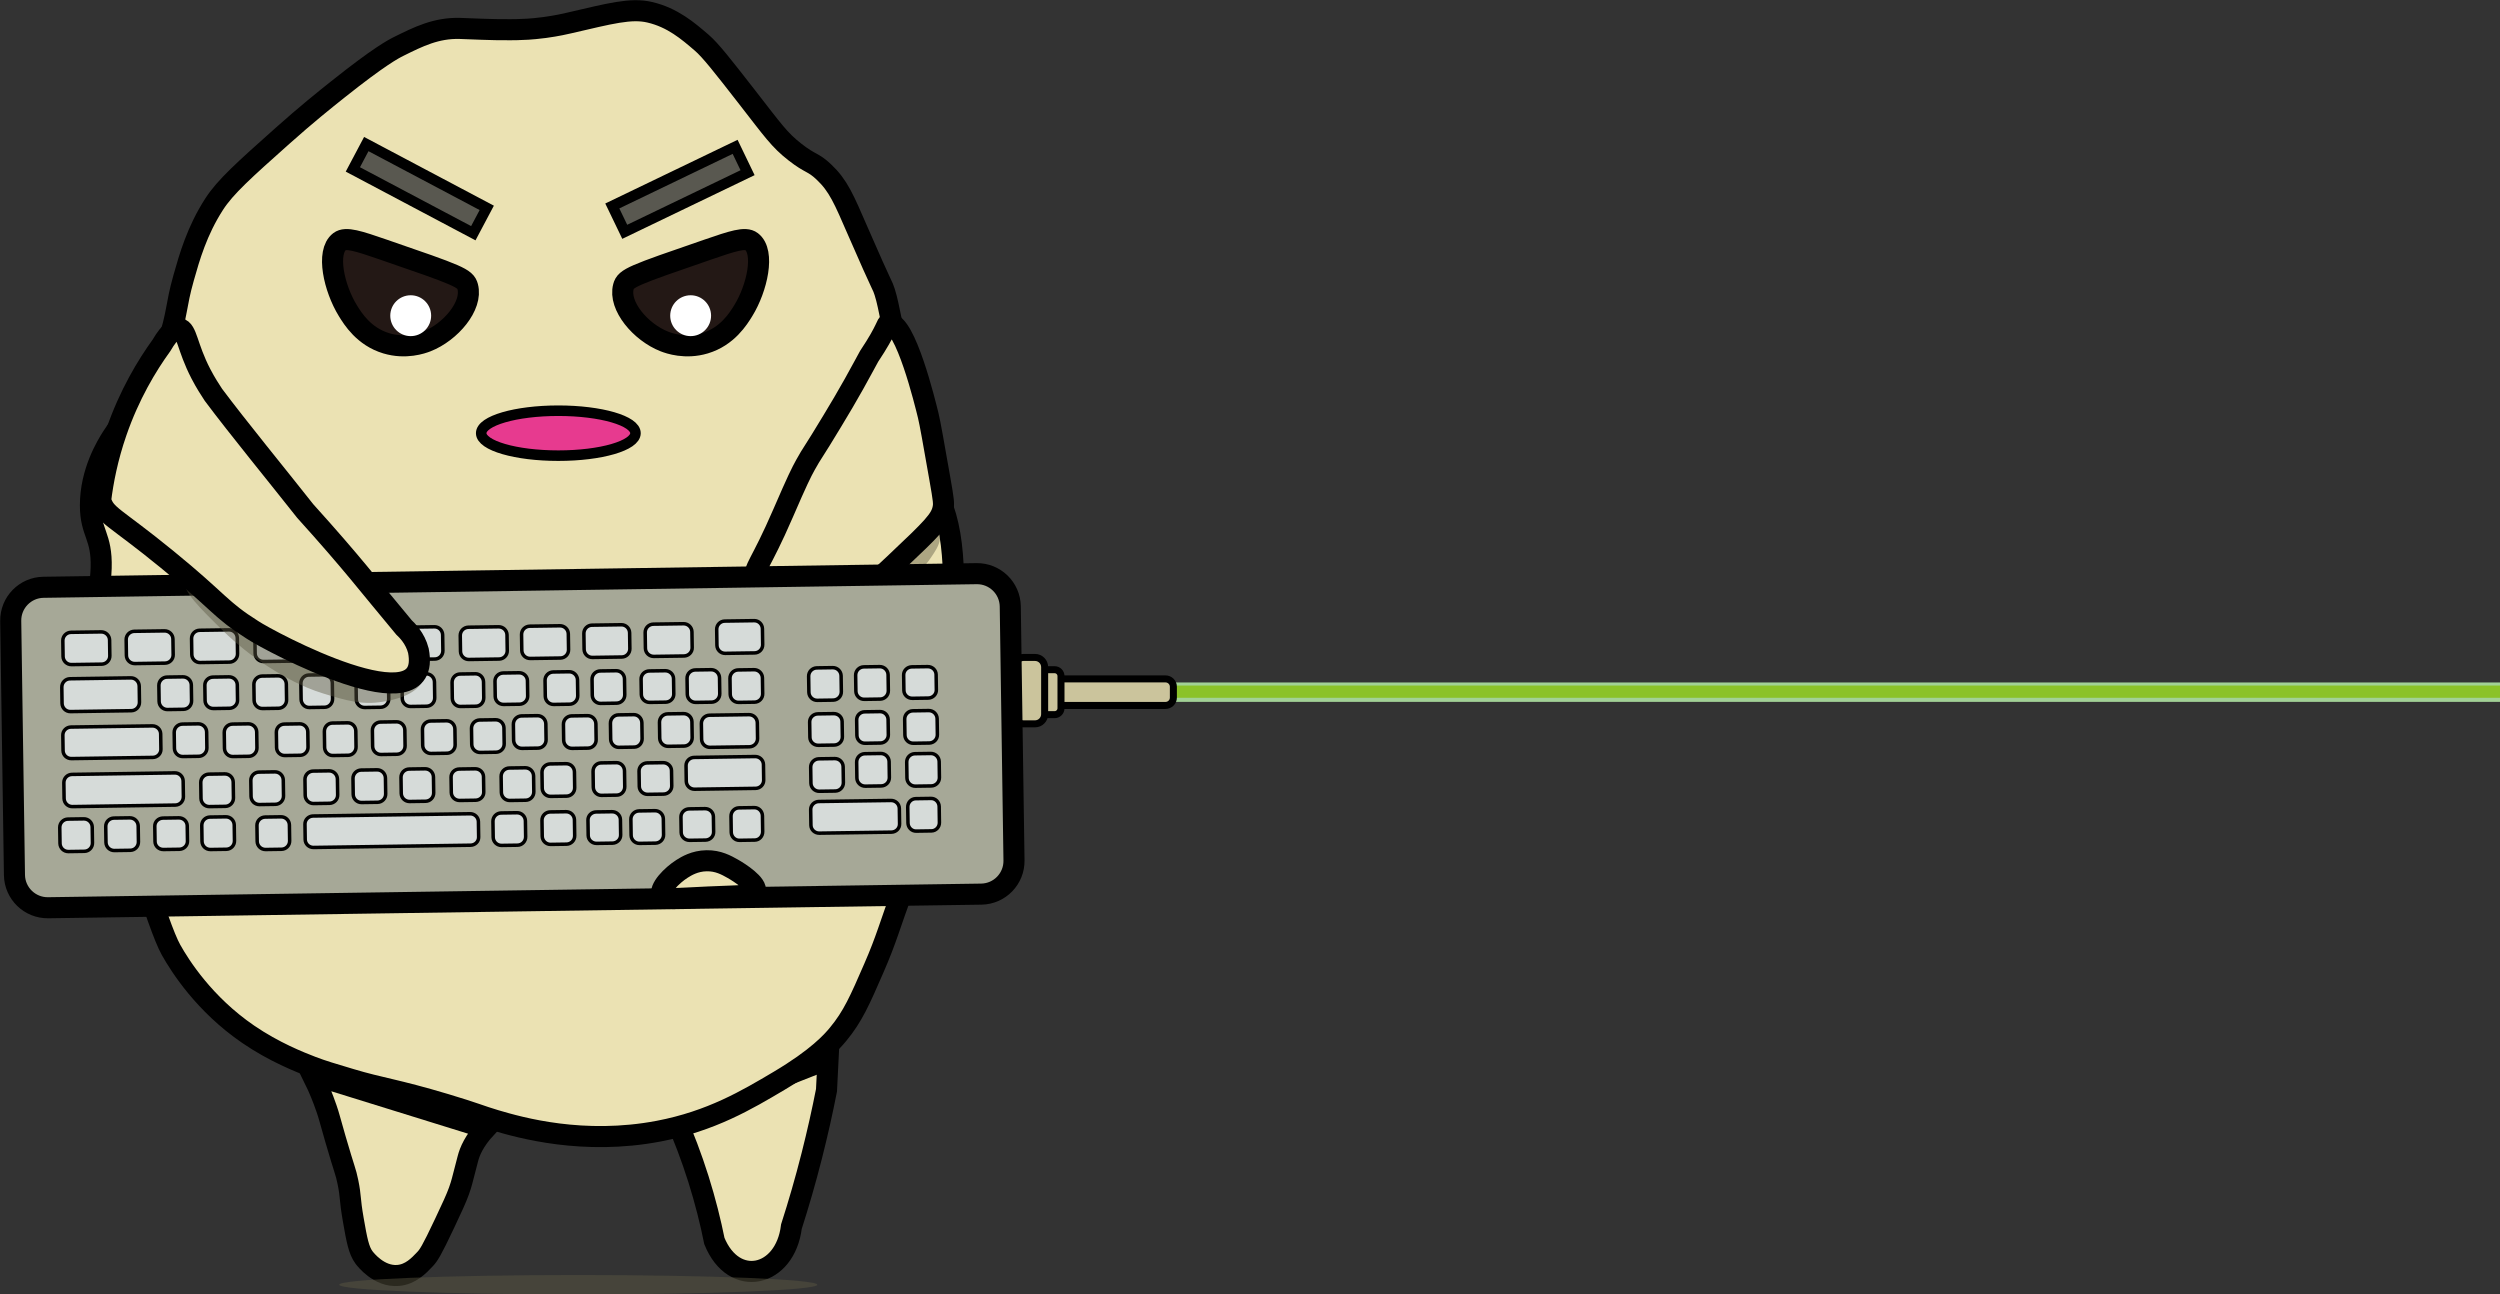 <svg width="2447" height="1267" xmlns="http://www.w3.org/2000/svg" xmlns:xlink="http://www.w3.org/1999/xlink" xml:space="preserve" overflow="hidden"><rect width="100%" height="100%" fill="#333333" stroke="none"/><defs><clipPath id="clip0"><rect x="2694" y="759" width="2447" height="1267"/></clipPath></defs><g clip-path="url(#clip0)" transform="translate(-2694 -759)"><path d="M3842 1427 5141 1427 5141 1446 3842 1446Z" fill="#A2D196" fill-rule="evenodd"/><path d="M3842 1430 5141 1430 5141 1442 3842 1442Z" fill="#8BC228" fill-rule="evenodd"/><path d="M3834.71 1449.5 3735.29 1449.5C3730.99 1449.5 3727.5 1446.07 3727.5 1441.85L3727.5 1431.15C3727.5 1426.93 3730.99 1423.5 3735.29 1423.5L3834.71 1423.5C3839.01 1423.5 3842.5 1426.93 3842.5 1431.15L3842.5 1441.85C3842.5 1446.07 3839.01 1449.5 3834.71 1449.5Z" stroke="#000000" stroke-width="6.875" stroke-miterlimit="8" fill="#CBC49C" fill-rule="evenodd"/><path d="M3726.28 1458.5 3719.72 1458.5C3716.29 1458.5 3713.5 1455.7 3713.5 1452.24L3713.5 1420.76C3713.5 1417.3 3716.29 1414.5 3719.72 1414.5L3726.28 1414.5C3729.71 1414.5 3732.5 1417.3 3732.5 1420.76L3732.5 1452.24C3732.5 1455.7 3729.71 1458.5 3726.28 1458.5Z" stroke="#000000" stroke-width="6.875" stroke-miterlimit="8" fill="#CBC49C" fill-rule="evenodd"/><path d="M3707.09 1467.5 3695.91 1467.5C3690.71 1467.5 3686.5 1463.24 3686.5 1457.98L3686.5 1412.02C3686.5 1406.76 3690.71 1402.5 3695.91 1402.5L3707.09 1402.5C3712.29 1402.5 3716.5 1406.76 3716.5 1412.02L3716.5 1457.98C3716.5 1463.24 3712.29 1467.5 3707.09 1467.5Z" stroke="#000000" stroke-width="6.875" stroke-miterlimit="8" fill="#CBC49C" fill-rule="evenodd"/><path d="M2999.5 1810.5C3001.73 1815.01 3003.55 1818.9 3004.89 1821.9 3009.59 1832.47 3012.44 1840.7 3013.54 1843.9 3016.42 1852.26 3016.52 1853.88 3022.29 1873.78 3031.56 1905.73 3032.31 1905.05 3034.54 1915.99 3037.63 1931.04 3036.05 1931.42 3039.79 1952.9 3043.26 1972.77 3045.11 1982.82 3050.3 1989.81 3051.64 1991.6 3064.88 2008.92 3083.59 2007.41 3095.88 2006.41 3104.05 1997.77 3109.88 1991.57 3113.42 1987.85 3116.16 1984.03 3129.17 1956.42 3136.69 1940.47 3140.5 1932.31 3143.21 1924.77 3144.65 1920.78 3145.61 1917.58 3146.33 1914.79 3149.28 1903.53 3151.17 1896.27 3151.96 1893.13 3153.78 1885.9 3158.14 1875.64 3169.5 1863.25 3112.83 1845.65 3056.17 1828.09 2999.5 1810.5L2999.5 1810.5Z" stroke="#000000" stroke-width="20.625" stroke-miterlimit="8" fill="#EBE2B3" fill-rule="evenodd"/><path d="M3355.5 1854.1C3363.11 1871.46 3370.73 1891.2 3377.66 1913.17 3384.48 1934.88 3389.51 1955.2 3393.23 1973.7 3412.32 2020.72 3462.6 2009.15 3468.63 1959.64 3475.62 1937.87 3482.38 1914.66 3488.61 1890.06 3494.23 1867.91 3498.99 1846.55 3502.98 1826.16 3503.5 1815.93 3503.98 1805.7 3504.5 1795.5L3355.57 1854.1 3355.5 1854.1Z" stroke="#000000" stroke-width="20.625" stroke-miterlimit="8" fill="#EBE2B3" fill-rule="evenodd"/><path d="M2794.77 1397.54C2792.36 1387.88 2789.58 1373.28 2789.51 1355.41 2789.44 1336.4 2792.54 1331.18 2793.02 1315.06 2793.98 1283.13 2782.53 1281.31 2782.5 1253.64 2782.5 1220.79 2798.52 1195.01 2803.57 1186.97 2815.05 1168.58 2819.62 1171.19 2833.4 1150.12 2846.22 1130.53 2852.13 1113.21 2857.97 1095.72 2868.11 1065.37 2865.7 1059.29 2873.78 1030.8 2879.48 1010.66 2886.74 984.985 2903.61 958.831 2914.61 941.784 2933.17 925.253 2970.28 892.156 2994.13 870.882 3011.32 857.169 3024.69 846.515 3065.44 814.071 3078.85 807.129 3084.35 804.379 3103.63 794.825 3120.98 786.199 3144.01 786.817 3155.59 787.127 3173.84 788.261 3193.46 788.089 3196.25 788.054 3202.54 788.089 3210.71 787.573 3214.22 787.333 3220.1 786.886 3227.18 785.924 3239.2 784.308 3248.24 782.178 3251.03 781.525 3291.17 772.245 3311.44 766.643 3330 771.008 3352.31 776.232 3367.29 789.154 3380.9 800.839 3389.53 808.263 3401.38 823.454 3424.79 853.492 3450.8 886.932 3456.82 895.902 3472.18 907.897 3487.54 919.891 3489.47 917.073 3500.26 927.211 3514.62 940.684 3520.02 953.916 3533.59 985.122 3559.54 1044.79 3557.41 1036.98 3559.92 1044.79 3562.46 1052.79 3563.91 1060.66 3567.17 1076.34 3571.29 1096.17 3572.5 1105.72 3577.48 1134.31 3581.36 1156.52 3583.19 1167.65 3584.49 1172.91 3593.29 1208.55 3606.52 1232.75 3610.82 1241.34 3630.92 1281.48 3628.89 1328.94 3624.87 1423.87 3622.43 1481.43 3621.09 1512.71 3607.31 1553.75 3600.2 1574.92 3596.93 1577.36 3579.23 1625.71 3564.25 1666.61 3561.77 1678.02 3549.4 1706.44 3535.66 1738.06 3528.78 1753.87 3514.31 1771.36 3508.2 1778.79 3493.93 1794.74 3456.4 1817.01 3425.2 1835.53 3390.08 1856.36 3338.83 1866.15 3264.95 1880.28 3203.22 1862.75 3179.13 1855.64 3164.11 1851.2 3159.03 1848.52 3129.99 1839.83 3080.6 1825.05 3066.85 1824.26 3036.99 1815.25 3019.12 1809.86 3010.15 1807.35 2998.98 1803.05 2987.74 1798.72 2962.27 1788.72 2936.95 1771.36 2893.88 1741.91 2870.21 1704.42 2861.48 1688.88 2854.6 1676.61 2845.19 1648.53 2826.39 1592.34 2813.98 1555.26 2807.69 1536.46 2805.32 1523.91 2800.71 1499.61 2799.31 1476.45 2796.56 1430.91 2795.66 1416.79 2795.11 1405.21 2794.77 1397.54Z" stroke="#000000" stroke-width="20.625" stroke-miterlimit="8" fill="#EBE2B3" fill-rule="evenodd"/><path d="M3039.38 924.829 3052.52 900.01 3170.43 962.464 3157.28 987.282Z" stroke="#000000" stroke-width="10.314" stroke-miterlimit="8" fill="#595850" fill-rule="evenodd"/><path d="M3293.32 960.589 3413.54 902.725 3425.72 928.032 3305.5 985.896Z" stroke="#000000" stroke-width="10.314" stroke-miterlimit="8" fill="#595850" fill-rule="evenodd"/><path d="M3494 2016.5C3494 2021.75 3389.23 2026 3260 2026 3130.77 2026 3026 2021.75 3026 2016.5 3026 2011.25 3130.77 2007 3260 2007 3389.23 2007 3494 2011.25 3494 2016.5Z" fill="#5B5742" fill-rule="evenodd" fill-opacity="0.471"/><path d="M3316 1183C3316 1195.15 3282.2 1205 3240.5 1205 3198.8 1205 3165 1195.15 3165 1183 3165 1170.85 3198.8 1161 3240.5 1161 3282.2 1161 3316 1170.85 3316 1183Z" stroke="#000000" stroke-width="10.312" stroke-miterlimit="8" fill="#E73A8F" fill-rule="evenodd"/><path d="M3026.44 995.413C3013.05 1005.6 3020.86 1040.92 3034.45 1063.02 3039.31 1070.92 3050.06 1088.4 3072.11 1095.03 3091.03 1100.71 3107.07 1095.06 3111.64 1093.26 3135.13 1084.03 3156.78 1058.24 3151.77 1039.56 3149.52 1031.14 3143.08 1028.72 3069.47 1003.39 3044.91 994.936 3032.5 990.804 3026.44 995.413Z" stroke="#000000" stroke-width="20.625" stroke-miterlimit="8" fill="#231815" fill-rule="evenodd"/><path d="M3399.33 1414.68C3406.93 1427.32 3447.22 1420.77 3464.47 1415.92 3478.62 1411.96 3492.84 1404.76 3498.31 1401.83 3501.93 1399.93 3509.5 1395.77 3518.52 1389.53 3533.5 1379.17 3540.11 1371.93 3556.33 1356.12 3578.12 1334.87 3593.48 1323.27 3608.18 1300.29 3611.35 1295.37 3615.79 1287.86 3613.24 1281.18 3609.97 1272.67 3597.2 1270.4 3592.65 1269.47 3548.17 1260.44 3381.52 1385.19 3399.33 1414.68L3399.33 1414.68Z" fill="#5B5742" fill-rule="evenodd" fill-opacity="0.431"/><path d="M3116 1068C3116 1079.05 3107.05 1088 3096 1088 3084.95 1088 3076 1079.05 3076 1068 3076 1056.95 3084.95 1048 3096 1048 3107.05 1048 3116 1056.95 3116 1068Z" fill="#FFFFFF" fill-rule="evenodd"/><path d="M3429.56 995.413C3442.95 1005.6 3435.14 1040.92 3421.55 1063.02 3416.69 1070.92 3405.94 1088.4 3383.89 1095.03 3364.97 1100.71 3348.93 1095.06 3344.36 1093.26 3320.87 1084.03 3299.22 1058.24 3304.23 1039.56 3306.48 1031.14 3312.92 1028.72 3386.53 1003.39 3411.09 994.936 3423.5 990.804 3429.56 995.413Z" stroke="#000000" stroke-width="20.625" stroke-miterlimit="8" fill="#231815" fill-rule="evenodd"/><path d="M3390 1068C3390 1079.05 3381.05 1088 3370 1088 3358.95 1088 3350 1079.05 3350 1068 3350 1056.95 3358.95 1048 3370 1048 3381.05 1048 3390 1056.95 3390 1068Z" fill="#FFFFFF" fill-rule="evenodd"/><path d="M3564.07 1075.52C3561.24 1075.77 3563.26 1079.93 3544.68 1107.8 3544.68 1107.8 3536.16 1123.56 3529.78 1135 3522.46 1148.11 3516.88 1157.41 3508.73 1170.96 3489.29 1203.31 3489.35 1201.42 3482.43 1213.95 3478.24 1221.53 3474.51 1228.94 3460.51 1261.32 3438.04 1313.25 3431.1 1315.57 3434.2 1323.6 3443.11 1346.65 3503.18 1354.94 3544.68 1331.5 3552.66 1326.98 3558.73 1321.11 3570.99 1309.57 3606.91 1275.71 3614.8 1267.66 3617.02 1256.7 3618 1251.85 3617.7 1249.06 3613.9 1227.42 3607.55 1191.27 3604.38 1173.19 3602.55 1165.7 3599.56 1153.44 3580.18 1074.09 3564.07 1075.52Z" stroke="#000000" stroke-width="20.625" stroke-miterlimit="8" fill="#EBE2B3" fill-rule="evenodd"/><path d="M3654.52 1634.17 2741.13 1647.5C2723.17 1647.75 2708.42 1633.41 2708.15 1615.49L2704.5 1366.81C2704.25 1348.85 2718.59 1334.1 2736.51 1333.84L3649.87 1320.5C3667.83 1320.25 3682.58 1334.59 3682.85 1352.51L3686.5 1601.19C3686.79 1619.12 3672.45 1633.9 3654.52 1634.17Z" stroke="#000000" stroke-width="20.625" stroke-miterlimit="8" fill="#A6A897" fill-rule="evenodd"/><path d="M2981.51 1406.08 2951.99 1406.5C2947.51 1406.56 2943.83 1403.03 2943.73 1398.59L2943.5 1383.09C2943.44 1378.66 2947 1375.01 2951.49 1374.92L2981.01 1374.5C2985.49 1374.44 2989.17 1377.97 2989.27 1382.41L2989.5 1397.91C2989.56 1402.38 2985.99 1406.02 2981.51 1406.08Z" stroke="#000000" stroke-width="3.438" stroke-miterlimit="8" fill="#D6DBD9" fill-rule="evenodd"/><path d="M3119.68 1404.08 3090.81 1404.5C3086.42 1404.56 3082.82 1401.03 3082.73 1396.59L3082.5 1381.1C3082.44 1376.66 3085.93 1373.01 3090.32 1372.92L3119.19 1372.5C3123.58 1372.44 3127.18 1375.97 3127.27 1380.41L3127.5 1395.91C3127.56 1400.35 3124.07 1404.02 3119.68 1404.08Z" stroke="#000000" stroke-width="3.438" stroke-miterlimit="8" fill="#D6DBD9" fill-rule="evenodd"/><path d="M2793.51 1409.08 2763.99 1409.5C2759.51 1409.56 2755.83 1406.03 2755.73 1401.59L2755.5 1386.09C2755.44 1381.66 2759 1378.01 2763.49 1377.92L2793.01 1377.5C2797.49 1377.44 2801.17 1380.97 2801.27 1385.41L2801.5 1400.91C2801.6 1405.35 2797.99 1409.02 2793.51 1409.08Z" stroke="#000000" stroke-width="3.438" stroke-miterlimit="8" fill="#D6DBD9" fill-rule="evenodd"/><path d="M2855.51 1408.08 2825.99 1408.5C2821.51 1408.56 2817.83 1405.03 2817.73 1400.59L2817.5 1385.09C2817.44 1380.66 2821 1377.01 2825.49 1376.92L2855.01 1376.5C2859.49 1376.44 2863.17 1379.97 2863.27 1384.41L2863.5 1399.91C2863.59 1404.39 2859.99 1408.02 2855.51 1408.08Z" stroke="#000000" stroke-width="3.438" stroke-miterlimit="8" fill="#D6DBD9" fill-rule="evenodd"/><path d="M3363.51 1401.08 3333.99 1401.5C3329.51 1401.56 3325.83 1398.03 3325.73 1393.59L3325.5 1378.09C3325.44 1373.66 3329 1370.01 3333.49 1369.92L3363.01 1369.5C3367.49 1369.44 3371.17 1372.97 3371.27 1377.41L3371.5 1392.91C3371.6 1397.35 3368 1400.99 3363.51 1401.08Z" stroke="#000000" stroke-width="3.438" stroke-miterlimit="8" fill="#D6DBD9" fill-rule="evenodd"/><path d="M2918.68 1407.08 2889.81 1407.5C2885.42 1407.56 2881.82 1404.03 2881.73 1399.59L2881.5 1384.09C2881.44 1379.66 2884.93 1376.01 2889.32 1375.92L2918.19 1375.5C2922.58 1375.44 2926.18 1378.97 2926.27 1383.41L2926.5 1398.91C2926.59 1403.35 2923.07 1407.02 2918.68 1407.08Z" stroke="#000000" stroke-width="3.438" stroke-miterlimit="8" fill="#D6DBD9" fill-rule="evenodd"/><path d="M3182.51 1404.08 3152.99 1404.5C3148.51 1404.56 3144.83 1401.03 3144.73 1396.59L3144.5 1381.09C3144.44 1376.66 3148 1373.01 3152.49 1372.92L3182.01 1372.5C3186.49 1372.44 3190.17 1375.97 3190.27 1380.41L3190.5 1395.91C3190.57 1400.35 3186.99 1404.02 3182.51 1404.08Z" stroke="#000000" stroke-width="3.438" stroke-miterlimit="8" fill="#D6DBD9" fill-rule="evenodd"/><path d="M3242.51 1403.08 3212.99 1403.5C3208.51 1403.56 3204.83 1400.03 3204.73 1395.59L3204.5 1380.09C3204.44 1375.66 3208 1372.01 3212.49 1371.92L3242.01 1371.5C3246.49 1371.44 3250.17 1374.97 3250.27 1379.41L3250.5 1394.91C3250.56 1399.38 3246.99 1403.02 3242.51 1403.08Z" stroke="#000000" stroke-width="3.438" stroke-miterlimit="8" fill="#D6DBD9" fill-rule="evenodd"/><path d="M3302.68 1402.08 3273.81 1402.5C3269.42 1402.56 3265.82 1399.03 3265.73 1394.59L3265.5 1379.1C3265.44 1374.66 3268.93 1371.01 3273.32 1370.92L3302.19 1370.5C3306.58 1370.44 3310.18 1373.97 3310.27 1378.41L3310.5 1393.91C3310.59 1398.35 3307.07 1402.02 3302.68 1402.08Z" stroke="#000000" stroke-width="3.438" stroke-miterlimit="8" fill="#D6DBD9" fill-rule="evenodd"/><path d="M3050.51 1405.08 3020.99 1405.5C3016.51 1405.56 3012.83 1402.03 3012.73 1397.59L3012.5 1382.1C3012.44 1377.66 3016 1374.01 3020.49 1373.92L3050.01 1373.5C3054.49 1373.44 3058.17 1376.97 3058.27 1381.41L3058.5 1396.91C3058.59 1401.39 3054.99 1405.02 3050.51 1405.08Z" stroke="#000000" stroke-width="3.438" stroke-miterlimit="8" fill="#D6DBD9" fill-rule="evenodd"/><path d="M3432.68 1398.08 3403.81 1398.5C3399.42 1398.56 3395.82 1395.03 3395.73 1390.59L3395.5 1375.09C3395.44 1370.66 3398.93 1367.01 3403.32 1366.92L3432.19 1366.5C3436.58 1366.44 3440.18 1369.97 3440.27 1374.41L3440.5 1389.91C3440.6 1394.35 3437.07 1398.02 3432.68 1398.08Z" stroke="#000000" stroke-width="3.438" stroke-miterlimit="8" fill="#D6DBD9" fill-rule="evenodd"/><path d="M2822.57 1454.63 2762.93 1455.5C2758.48 1455.56 2754.83 1451.97 2754.73 1447.45L2754.5 1431.69C2754.44 1427.17 2757.98 1423.47 2762.43 1423.37L2822.07 1422.5C2826.52 1422.44 2830.17 1426.03 2830.27 1430.55L2830.5 1446.31C2830.59 1450.86 2827.02 1454.56 2822.57 1454.63Z" stroke="#000000" stroke-width="3.438" stroke-miterlimit="8" fill="#D6DBD9" fill-rule="evenodd"/><path d="M2873.54 1453.27 2857.96 1453.5C2853.49 1453.56 2849.83 1450.01 2849.73 1445.54L2849.5 1429.96C2849.44 1425.49 2852.99 1421.83 2857.46 1421.73L2873.04 1421.5C2877.51 1421.44 2881.17 1424.99 2881.27 1429.46L2881.5 1445.04C2881.55 1449.54 2878.01 1453.2 2873.54 1453.27Z" stroke="#000000" stroke-width="3.438" stroke-miterlimit="8" fill="#D6DBD9" fill-rule="evenodd"/><path d="M2918.54 1452.27 2902.96 1452.5C2898.49 1452.56 2894.83 1449.12 2894.73 1444.79L2894.5 1429.69C2894.44 1425.37 2897.99 1421.82 2902.46 1421.73L2918.04 1421.5C2922.51 1421.44 2926.17 1424.88 2926.27 1429.21L2926.5 1444.31C2926.59 1448.64 2923 1452.21 2918.54 1452.27Z" stroke="#000000" stroke-width="3.438" stroke-miterlimit="8" fill="#D6DBD9" fill-rule="evenodd"/><path d="M2966.54 1452.27 2950.96 1452.5C2946.49 1452.56 2942.83 1449.01 2942.73 1444.54L2942.5 1428.96C2942.44 1424.49 2945.99 1420.83 2950.46 1420.73L2966.04 1420.5C2970.51 1420.44 2974.17 1423.99 2974.27 1428.46L2974.5 1444.04C2974.59 1448.51 2971.01 1452.21 2966.54 1452.27Z" stroke="#000000" stroke-width="3.438" stroke-miterlimit="8" fill="#D6DBD9" fill-rule="evenodd"/><path d="M3011.79 1451.27 2996.69 1451.5C2992.37 1451.56 2988.82 1448.01 2988.73 1443.54L2988.5 1427.96C2988.44 1423.49 2991.88 1419.83 2996.21 1419.73L3011.31 1419.5C3015.63 1419.44 3019.18 1422.99 3019.28 1427.46L3019.5 1443.04C3019.56 1447.55 3016.12 1451.21 3011.79 1451.27L3011.79 1451.27Z" stroke="#000000" stroke-width="3.438" stroke-miterlimit="8" fill="#D6DBD9" fill-rule="evenodd"/><path d="M3066.54 1451.27 3050.96 1451.5C3046.49 1451.56 3042.83 1448.01 3042.73 1443.54L3042.5 1427.96C3042.44 1423.49 3045.99 1419.83 3050.46 1419.73L3066.04 1419.5C3070.51 1419.44 3074.17 1422.99 3074.27 1427.46L3074.5 1443.04C3074.59 1447.51 3071 1451.21 3066.54 1451.27Z" stroke="#000000" stroke-width="3.438" stroke-miterlimit="8" fill="#D6DBD9" fill-rule="evenodd"/><path d="M3111.54 1450.27 3095.96 1450.5C3091.49 1450.56 3087.83 1447.01 3087.73 1442.54L3087.5 1426.96C3087.44 1422.49 3090.99 1418.83 3095.46 1418.73L3111.04 1418.5C3115.51 1418.44 3119.17 1421.99 3119.27 1426.46L3119.5 1442.04C3119.59 1446.55 3116 1450.2 3111.54 1450.27Z" stroke="#000000" stroke-width="3.438" stroke-miterlimit="8" fill="#D6DBD9" fill-rule="evenodd"/><path d="M3159.79 1450.27 3144.69 1450.5C3140.37 1450.56 3136.82 1447.01 3136.72 1442.54L3136.5 1426.96C3136.44 1422.49 3139.88 1418.83 3144.21 1418.73L3159.31 1418.5C3163.63 1418.44 3167.18 1421.99 3167.28 1426.46L3167.5 1442.04C3167.56 1446.55 3164.12 1450.21 3159.79 1450.27Z" stroke="#000000" stroke-width="3.438" stroke-miterlimit="8" fill="#D6DBD9" fill-rule="evenodd"/><path d="M3202.54 1448.28 3186.96 1448.5C3182.49 1448.56 3178.83 1445.12 3178.73 1440.79L3178.5 1425.69C3178.44 1421.37 3181.99 1417.82 3186.46 1417.73L3202.04 1417.5C3206.51 1417.44 3210.17 1420.88 3210.27 1425.21L3210.5 1440.31C3210.56 1444.63 3207.01 1448.21 3202.54 1448.28Z" stroke="#000000" stroke-width="3.438" stroke-miterlimit="8" fill="#D6DBD9" fill-rule="evenodd"/><path d="M3251.54 1448.27 3235.96 1448.5C3231.49 1448.56 3227.83 1445.01 3227.73 1440.54L3227.5 1424.96C3227.44 1420.49 3230.99 1416.83 3235.46 1416.73L3251.04 1416.5C3255.51 1416.44 3259.17 1419.99 3259.27 1424.46L3259.5 1440.04C3259.56 1444.51 3256.01 1448.21 3251.54 1448.27Z" stroke="#000000" stroke-width="3.438" stroke-miterlimit="8" fill="#D6DBD9" fill-rule="evenodd"/><path d="M3297.54 1447.27 3281.96 1447.5C3277.49 1447.56 3273.83 1444.01 3273.73 1439.54L3273.5 1423.96C3273.44 1419.49 3276.99 1415.83 3281.46 1415.73L3297.04 1415.5C3301.51 1415.44 3305.17 1418.99 3305.27 1423.46L3305.5 1439.04C3305.6 1443.51 3302.01 1447.2 3297.54 1447.27Z" stroke="#000000" stroke-width="3.438" stroke-miterlimit="8" fill="#D6DBD9" fill-rule="evenodd"/><path d="M3345.54 1446.28 3329.96 1446.5C3325.49 1446.56 3321.83 1443.12 3321.73 1438.79L3321.5 1423.69C3321.44 1419.37 3324.99 1415.82 3329.46 1415.73L3345.04 1415.5C3349.51 1415.44 3353.17 1418.88 3353.27 1423.21L3353.5 1438.31C3353.59 1442.67 3350 1446.21 3345.54 1446.28Z" stroke="#000000" stroke-width="3.438" stroke-miterlimit="8" fill="#D6DBD9" fill-rule="evenodd"/><path d="M3390.54 1446.27 3374.96 1446.5C3370.49 1446.56 3366.83 1443.01 3366.73 1438.54L3366.5 1422.96C3366.44 1418.49 3369.99 1414.83 3374.46 1414.73L3390.04 1414.5C3394.51 1414.44 3398.17 1417.99 3398.27 1422.46L3398.5 1438.04C3398.55 1442.54 3395.01 1446.2 3390.54 1446.27Z" stroke="#000000" stroke-width="3.438" stroke-miterlimit="8" fill="#D6DBD9" fill-rule="evenodd"/><path d="M3432.54 1446.27 3416.96 1446.5C3412.49 1446.56 3408.83 1443.01 3408.73 1438.54L3408.5 1422.96C3408.44 1418.49 3411.99 1414.83 3416.46 1414.73L3432.04 1414.5C3436.51 1414.44 3440.17 1417.99 3440.27 1422.46L3440.5 1438.04C3440.59 1442.55 3437 1446.21 3432.54 1446.27Z" stroke="#000000" stroke-width="3.438" stroke-miterlimit="8" fill="#D6DBD9" fill-rule="evenodd"/><path d="M2937.54 1499.27 2921.96 1499.5C2917.49 1499.56 2913.83 1496.01 2913.73 1491.54L2913.5 1475.96C2913.44 1471.49 2916.99 1467.83 2921.46 1467.73L2937.04 1467.5C2941.51 1467.44 2945.17 1470.99 2945.27 1475.46L2945.5 1491.04C2945.56 1495.51 2942.01 1499.21 2937.54 1499.27Z" stroke="#000000" stroke-width="3.438" stroke-miterlimit="8" fill="#D6DBD9" fill-rule="evenodd"/><path d="M2987.79 1498.28 2972.69 1498.5C2968.37 1498.56 2964.82 1495.12 2964.73 1490.79L2964.5 1475.69C2964.44 1471.37 2967.88 1467.82 2972.21 1467.73L2987.31 1467.5C2991.63 1467.44 2995.18 1470.88 2995.27 1475.21L2995.5 1490.31C2995.56 1494.63 2992.12 1498.21 2987.79 1498.28Z" stroke="#000000" stroke-width="3.438" stroke-miterlimit="8" fill="#D6DBD9" fill-rule="evenodd"/><path d="M3034.79 1498.27 3019.69 1498.5C3015.37 1498.56 3011.82 1495.01 3011.72 1490.54L3011.5 1474.96C3011.44 1470.49 3014.88 1466.83 3019.21 1466.73L3034.31 1466.5C3038.63 1466.44 3042.18 1469.99 3042.27 1474.46L3042.5 1490.04C3042.59 1494.51 3039.11 1498.21 3034.79 1498.27Z" stroke="#000000" stroke-width="3.438" stroke-miterlimit="8" fill="#D6DBD9" fill-rule="evenodd"/><path d="M3082.54 1497.27 3066.96 1497.5C3062.49 1497.56 3058.83 1494.01 3058.73 1489.54L3058.5 1473.96C3058.44 1469.49 3061.99 1465.83 3066.46 1465.73L3082.04 1465.5C3086.51 1465.44 3090.17 1468.99 3090.27 1473.46L3090.5 1489.04C3090.56 1493.55 3087.01 1497.21 3082.54 1497.27Z" stroke="#000000" stroke-width="3.438" stroke-miterlimit="8" fill="#D6DBD9" fill-rule="evenodd"/><path d="M3131.54 1496.27 3115.96 1496.5C3111.49 1496.56 3107.83 1493.01 3107.73 1488.54L3107.5 1472.96C3107.44 1468.49 3110.99 1464.83 3115.46 1464.73L3131.04 1464.5C3135.51 1464.44 3139.17 1467.99 3139.27 1472.46L3139.5 1488.04C3139.59 1492.51 3136.01 1496.21 3131.54 1496.27Z" stroke="#000000" stroke-width="3.438" stroke-miterlimit="8" fill="#D6DBD9" fill-rule="evenodd"/><path d="M3179.54 1495.27 3163.96 1495.5C3159.49 1495.56 3155.83 1492.01 3155.73 1487.54L3155.5 1471.96C3155.44 1467.49 3158.99 1463.83 3163.46 1463.73L3179.04 1463.5C3183.51 1463.44 3187.17 1466.99 3187.27 1471.46L3187.5 1487.04C3187.6 1491.51 3184.01 1495.2 3179.54 1495.27Z" stroke="#000000" stroke-width="3.438" stroke-miterlimit="8" fill="#D6DBD9" fill-rule="evenodd"/><path d="M3220.54 1491.27 3204.96 1491.5C3200.49 1491.56 3196.83 1488.01 3196.73 1483.54L3196.5 1467.96C3196.44 1463.49 3199.99 1459.83 3204.46 1459.73L3220.04 1459.5C3224.51 1459.44 3228.17 1462.99 3228.27 1467.46L3228.5 1483.04C3228.59 1487.55 3225.01 1491.2 3220.54 1491.27Z" stroke="#000000" stroke-width="3.438" stroke-miterlimit="8" fill="#D6DBD9" fill-rule="evenodd"/><path d="M3269.54 1491.27 3253.96 1491.5C3249.49 1491.56 3245.83 1488.01 3245.73 1483.54L3245.5 1467.96C3245.44 1463.49 3248.99 1459.83 3253.46 1459.73L3269.04 1459.5C3273.51 1459.44 3277.17 1462.99 3277.27 1467.46L3277.5 1483.04C3277.59 1487.55 3274.01 1491.2 3269.54 1491.27Z" stroke="#000000" stroke-width="3.438" stroke-miterlimit="8" fill="#D6DBD9" fill-rule="evenodd"/><path d="M3314.79 1490.27 3299.69 1490.5C3295.37 1490.56 3291.82 1487.01 3291.73 1482.54L3291.5 1466.96C3291.44 1462.49 3294.88 1458.83 3299.21 1458.73L3314.31 1458.5C3318.63 1458.44 3322.18 1461.99 3322.27 1466.46L3322.5 1482.04C3322.55 1486.54 3319.11 1490.21 3314.79 1490.27Z" stroke="#000000" stroke-width="3.438" stroke-miterlimit="8" fill="#D6DBD9" fill-rule="evenodd"/><path d="M3363.54 1489.27 3347.96 1489.5C3343.49 1489.56 3339.83 1486.01 3339.73 1481.54L3339.5 1465.96C3339.44 1461.49 3342.99 1457.83 3347.46 1457.73L3363.04 1457.5C3367.51 1457.44 3371.17 1460.99 3371.27 1465.46L3371.5 1481.04C3371.56 1485.51 3368.01 1489.2 3363.54 1489.27Z" stroke="#000000" stroke-width="3.438" stroke-miterlimit="8" fill="#D6DBD9" fill-rule="evenodd"/><path d="M2843.61 1500.36 2763.89 1501.5C2759.46 1501.56 2755.83 1498.11 2755.73 1493.77L2755.5 1478.63C2755.44 1474.3 2758.96 1470.74 2763.39 1470.64L2843.11 1469.5C2847.54 1469.44 2851.17 1472.89 2851.27 1477.23L2851.5 1492.37C2851.59 1496.71 2848.03 1500.3 2843.61 1500.36Z" stroke="#000000" stroke-width="3.438" stroke-miterlimit="8" fill="#D6DBD9" fill-rule="evenodd"/><path d="M2914.54 1548.27 2898.96 1548.5C2894.49 1548.56 2890.83 1545.01 2890.73 1540.54L2890.5 1524.96C2890.44 1520.49 2893.99 1516.83 2898.46 1516.73L2914.04 1516.5C2918.51 1516.44 2922.17 1519.99 2922.27 1524.46L2922.5 1540.04C2922.56 1544.51 2919.01 1548.2 2914.54 1548.27Z" stroke="#000000" stroke-width="3.438" stroke-miterlimit="8" fill="#D6DBD9" fill-rule="evenodd"/><path d="M2888.54 1499.27 2872.96 1499.5C2868.49 1499.56 2864.83 1496.01 2864.73 1491.54L2864.5 1475.96C2864.44 1471.49 2867.99 1467.83 2872.46 1467.73L2888.04 1467.5C2892.51 1467.44 2896.17 1470.99 2896.27 1475.46L2896.5 1491.04C2896.59 1495.51 2893 1499.2 2888.54 1499.27Z" stroke="#000000" stroke-width="3.438" stroke-miterlimit="8" fill="#D6DBD9" fill-rule="evenodd"/><path d="M3427.53 1489.96 3388.97 1490.5C3384.5 1490.56 3380.83 1487.05 3380.73 1482.62L3380.5 1467.19C3380.44 1462.77 3383.99 1459.14 3388.47 1459.05L3427.03 1458.5C3431.5 1458.44 3435.17 1461.95 3435.27 1466.38L3435.5 1481.81C3435.56 1486.27 3432 1489.89 3427.53 1489.96L3427.53 1489.96Z" stroke="#000000" stroke-width="3.438" stroke-miterlimit="8" fill="#D6DBD9" fill-rule="evenodd"/><path d="M2865.61 1547.01 2764.88 1548.5C2760.46 1548.56 2756.83 1545.04 2756.73 1540.6L2756.5 1525.15C2756.44 1520.72 2759.96 1517.08 2764.39 1516.99L2865.12 1515.5C2869.54 1515.44 2873.17 1518.96 2873.27 1523.4L2873.5 1538.85C2873.56 1543.28 2870.04 1546.95 2865.61 1547.01Z" stroke="#000000" stroke-width="3.438" stroke-miterlimit="8" fill="#D6DBD9" fill-rule="evenodd"/><path d="M2963.54 1546.27 2947.96 1546.5C2943.49 1546.56 2939.83 1543.01 2939.73 1538.54L2939.5 1522.96C2939.44 1518.49 2942.99 1514.83 2947.46 1514.73L2963.04 1514.5C2967.51 1514.44 2971.17 1517.99 2971.27 1522.46L2971.5 1538.04C2971.59 1542.51 2968 1546.21 2963.54 1546.27Z" stroke="#000000" stroke-width="3.438" stroke-miterlimit="8" fill="#D6DBD9" fill-rule="evenodd"/><path d="M3016.54 1545.27 3000.96 1545.5C2996.49 1545.56 2992.83 1542.01 2992.73 1537.54L2992.5 1521.96C2992.44 1517.49 2995.99 1513.83 3000.46 1513.73L3016.04 1513.5C3020.51 1513.44 3024.17 1516.99 3024.27 1521.46L3024.5 1537.04C3024.59 1541.55 3021.01 1545.2 3016.54 1545.27Z" stroke="#000000" stroke-width="3.438" stroke-miterlimit="8" fill="#D6DBD9" fill-rule="evenodd"/><path d="M3063.54 1544.27 3047.96 1544.5C3043.49 1544.56 3039.83 1541.01 3039.73 1536.54L3039.5 1520.96C3039.44 1516.49 3042.99 1512.83 3047.46 1512.73L3063.04 1512.5C3067.51 1512.44 3071.17 1515.99 3071.27 1520.46L3071.5 1536.04C3071.59 1540.55 3068.01 1544.21 3063.54 1544.27Z" stroke="#000000" stroke-width="3.438" stroke-miterlimit="8" fill="#D6DBD9" fill-rule="evenodd"/><path d="M3110.54 1543.27 3094.96 1543.5C3090.49 1543.56 3086.83 1540.01 3086.73 1535.54L3086.5 1519.96C3086.44 1515.49 3089.99 1511.83 3094.46 1511.73L3110.04 1511.5C3114.51 1511.44 3118.17 1514.99 3118.27 1519.46L3118.5 1535.04C3118.56 1539.51 3115.01 1543.21 3110.54 1543.27Z" stroke="#000000" stroke-width="3.438" stroke-miterlimit="8" fill="#D6DBD9" fill-rule="evenodd"/><path d="M3159.54 1542.27 3143.96 1542.5C3139.49 1542.56 3135.83 1539.12 3135.73 1534.79L3135.5 1519.69C3135.44 1515.37 3138.99 1511.82 3143.46 1511.73L3159.04 1511.5C3163.51 1511.44 3167.17 1514.88 3167.27 1519.21L3167.5 1534.31C3167.6 1538.64 3164.01 1542.18 3159.54 1542.27Z" stroke="#000000" stroke-width="3.438" stroke-miterlimit="8" fill="#D6DBD9" fill-rule="evenodd"/><path d="M3208.54 1542.27 3192.96 1542.5C3188.49 1542.56 3184.83 1539.01 3184.73 1534.54L3184.5 1518.96C3184.44 1514.49 3187.99 1510.83 3192.46 1510.73L3208.04 1510.5C3212.51 1510.44 3216.17 1513.99 3216.27 1518.46L3216.5 1534.04C3216.55 1538.54 3213.01 1542.21 3208.54 1542.27Z" stroke="#000000" stroke-width="3.438" stroke-miterlimit="8" fill="#D6DBD9" fill-rule="evenodd"/><path d="M3248.54 1538.27 3232.96 1538.5C3228.49 1538.56 3224.83 1535.01 3224.73 1530.54L3224.5 1514.96C3224.44 1510.49 3227.99 1506.83 3232.46 1506.73L3248.04 1506.5C3252.51 1506.44 3256.17 1509.99 3256.27 1514.46L3256.5 1530.04C3256.59 1534.55 3253 1538.21 3248.54 1538.27Z" stroke="#000000" stroke-width="3.438" stroke-miterlimit="8" fill="#D6DBD9" fill-rule="evenodd"/><path d="M3297.79 1537.27 3282.69 1537.5C3278.37 1537.56 3274.82 1534.01 3274.72 1529.54L3274.5 1513.96C3274.44 1509.49 3277.88 1505.83 3282.21 1505.73L3297.31 1505.5C3301.63 1505.44 3305.18 1508.99 3305.27 1513.46L3305.5 1529.04C3305.59 1533.51 3302.11 1537.21 3297.79 1537.27Z" stroke="#000000" stroke-width="3.438" stroke-miterlimit="8" fill="#D6DBD9" fill-rule="evenodd"/><path d="M3343.54 1536.28 3327.96 1536.5C3323.49 1536.56 3319.83 1533.12 3319.73 1528.79L3319.5 1513.69C3319.44 1509.37 3322.99 1505.82 3327.46 1505.73L3343.04 1505.5C3347.51 1505.44 3351.17 1508.88 3351.27 1513.21L3351.5 1528.31C3351.56 1532.63 3348.01 1536.21 3343.54 1536.28Z" stroke="#000000" stroke-width="3.438" stroke-miterlimit="8" fill="#D6DBD9" fill-rule="evenodd"/><path d="M3433.6 1530.64 3373.9 1531.5C3369.46 1531.56 3365.83 1528.08 3365.73 1523.7L3365.5 1508.43C3365.44 1504.05 3368.96 1500.46 3373.4 1500.36L3433.1 1499.5C3437.54 1499.44 3441.17 1502.92 3441.27 1507.3L3441.5 1522.57C3441.56 1526.98 3438.03 1530.57 3433.6 1530.64Z" stroke="#000000" stroke-width="3.438" stroke-miterlimit="8" fill="#D6DBD9" fill-rule="evenodd"/><path d="M2776.54 1592.27 2760.96 1592.5C2756.49 1592.56 2752.83 1589.01 2752.73 1584.54L2752.5 1568.96C2752.44 1564.49 2755.99 1560.83 2760.46 1560.73L2776.04 1560.5C2780.51 1560.44 2784.17 1563.99 2784.27 1568.46L2784.5 1584.04C2784.59 1588.55 2781.04 1592.21 2776.54 1592.27Z" stroke="#000000" stroke-width="3.438" stroke-miterlimit="8" fill="#D6DBD9" fill-rule="evenodd"/><path d="M2821.54 1591.27 2805.96 1591.5C2801.49 1591.56 2797.83 1588.01 2797.73 1583.54L2797.5 1567.96C2797.44 1563.49 2800.99 1559.83 2805.46 1559.73L2821.04 1559.5C2825.51 1559.44 2829.17 1562.99 2829.27 1567.46L2829.5 1583.04C2829.55 1587.55 2826.01 1591.21 2821.54 1591.27Z" stroke="#000000" stroke-width="3.438" stroke-miterlimit="8" fill="#D6DBD9" fill-rule="evenodd"/><path d="M2869.54 1590.28 2853.96 1590.5C2849.49 1590.56 2845.83 1587.12 2845.73 1582.79L2845.5 1567.69C2845.44 1563.37 2848.99 1559.82 2853.46 1559.73L2869.04 1559.5C2873.51 1559.44 2877.17 1562.88 2877.27 1567.21L2877.5 1582.31C2877.59 1586.64 2874.01 1590.21 2869.54 1590.28Z" stroke="#000000" stroke-width="3.438" stroke-miterlimit="8" fill="#D6DBD9" fill-rule="evenodd"/><path d="M2915.54 1590.27 2899.96 1590.5C2895.49 1590.56 2891.83 1587.01 2891.73 1582.54L2891.5 1566.96C2891.44 1562.49 2894.99 1558.83 2899.46 1558.73L2915.04 1558.5C2919.51 1558.44 2923.17 1561.99 2923.27 1566.46L2923.5 1582.04C2923.56 1586.51 2920.01 1590.21 2915.54 1590.27Z" stroke="#000000" stroke-width="3.438" stroke-miterlimit="8" fill="#D6DBD9" fill-rule="evenodd"/><path d="M2969.54 1590.27 2953.96 1590.5C2949.49 1590.56 2945.83 1587.01 2945.73 1582.54L2945.5 1566.96C2945.44 1562.49 2948.99 1558.83 2953.46 1558.73L2969.04 1558.5C2973.51 1558.44 2977.17 1561.99 2977.27 1566.46L2977.5 1582.04C2977.56 1586.51 2974.01 1590.2 2969.54 1590.27Z" stroke="#000000" stroke-width="3.438" stroke-miterlimit="8" fill="#D6DBD9" fill-rule="evenodd"/><path d="M3154.61 1586.29 3000.88 1588.5C2996.45 1588.56 2992.83 1585.12 2992.73 1580.78L2992.5 1565.68C2992.44 1561.35 2995.95 1557.8 3000.38 1557.71L3154.12 1555.5C3158.54 1555.44 3162.17 1558.88 3162.27 1563.22L3162.5 1578.32C3162.59 1582.69 3159.04 1586.23 3154.61 1586.29Z" stroke="#000000" stroke-width="3.438" stroke-miterlimit="8" fill="#D6DBD9" fill-rule="evenodd"/><path d="M3200.54 1586.27 3184.96 1586.5C3180.49 1586.56 3176.83 1583.01 3176.73 1578.54L3176.5 1562.96C3176.44 1558.49 3179.99 1554.83 3184.46 1554.73L3200.04 1554.5C3204.51 1554.44 3208.17 1557.99 3208.27 1562.46L3208.5 1578.04C3208.56 1582.51 3205.01 1586.21 3200.54 1586.27Z" stroke="#000000" stroke-width="3.438" stroke-miterlimit="8" fill="#D6DBD9" fill-rule="evenodd"/><path d="M3248.54 1585.27 3232.96 1585.5C3228.49 1585.56 3224.83 1582.01 3224.73 1577.54L3224.5 1561.96C3224.44 1557.49 3227.99 1553.83 3232.46 1553.73L3248.04 1553.5C3252.51 1553.44 3256.17 1556.99 3256.27 1561.46L3256.5 1577.04C3256.59 1581.51 3253 1585.2 3248.54 1585.27Z" stroke="#000000" stroke-width="3.438" stroke-miterlimit="8" fill="#D6DBD9" fill-rule="evenodd"/><path d="M3293.54 1584.27 3277.96 1584.5C3273.49 1584.56 3269.83 1581.12 3269.73 1576.79L3269.5 1561.69C3269.44 1557.37 3272.99 1553.82 3277.46 1553.73L3293.04 1553.5C3297.51 1553.44 3301.17 1556.88 3301.27 1561.21L3301.5 1576.31C3301.56 1580.63 3298.01 1584.18 3293.54 1584.27Z" stroke="#000000" stroke-width="3.438" stroke-miterlimit="8" fill="#D6DBD9" fill-rule="evenodd"/><path d="M3335.54 1584.27 3319.96 1584.5C3315.49 1584.56 3311.83 1581.01 3311.73 1576.54L3311.5 1560.96C3311.44 1556.49 3314.99 1552.83 3319.46 1552.73L3335.04 1552.5C3339.51 1552.44 3343.17 1555.99 3343.27 1560.46L3343.5 1576.04C3343.6 1580.51 3340 1584.2 3335.54 1584.27Z" stroke="#000000" stroke-width="3.438" stroke-miterlimit="8" fill="#D6DBD9" fill-rule="evenodd"/><path d="M3384.54 1581.28 3368.96 1581.5C3364.49 1581.56 3360.83 1578.12 3360.73 1573.79L3360.5 1558.69C3360.44 1554.37 3363.99 1550.82 3368.46 1550.73L3384.04 1550.5C3388.51 1550.44 3392.17 1553.88 3392.27 1558.21L3392.5 1573.31C3392.59 1577.67 3389.01 1581.21 3384.54 1581.28Z" stroke="#000000" stroke-width="3.438" stroke-miterlimit="8" fill="#D6DBD9" fill-rule="evenodd"/><path d="M3432.79 1581.27 3417.69 1581.5C3413.37 1581.56 3409.82 1578.01 3409.73 1573.54L3409.5 1557.96C3409.44 1553.49 3412.88 1549.83 3417.21 1549.73L3432.31 1549.5C3436.63 1549.44 3440.18 1552.99 3440.28 1557.46L3440.5 1573.04C3440.56 1577.55 3437.12 1581.21 3432.79 1581.27Z" stroke="#000000" stroke-width="3.438" stroke-miterlimit="8" fill="#D6DBD9" fill-rule="evenodd"/><path d="M3509.54 1444.27 3493.96 1444.5C3489.49 1444.56 3485.83 1441.01 3485.73 1436.54L3485.5 1420.96C3485.44 1416.49 3488.99 1412.83 3493.46 1412.73L3509.04 1412.5C3513.51 1412.44 3517.17 1415.99 3517.27 1420.46L3517.5 1436.04C3517.59 1440.52 3514.01 1444.17 3509.54 1444.27Z" stroke="#000000" stroke-width="3.438" stroke-miterlimit="8" fill="#D6DBD9" fill-rule="evenodd"/><path d="M3602.54 1442.27 3586.96 1442.5C3582.49 1442.56 3578.83 1439.12 3578.73 1434.79L3578.5 1419.69C3578.44 1415.37 3581.99 1411.82 3586.46 1411.72L3602.04 1411.5C3606.51 1411.44 3610.17 1414.88 3610.27 1419.21L3610.5 1434.31C3610.59 1438.64 3607 1442.21 3602.54 1442.27Z" stroke="#000000" stroke-width="3.438" stroke-miterlimit="8" fill="#D6DBD9" fill-rule="evenodd"/><path d="M3555.54 1443.27 3539.96 1443.5C3535.49 1443.56 3531.83 1440.01 3531.73 1435.54L3531.5 1419.96C3531.44 1415.49 3534.99 1411.83 3539.46 1411.73L3555.04 1411.5C3559.51 1411.44 3563.17 1414.99 3563.27 1419.46L3563.5 1435.04C3563.56 1439.51 3560.01 1443.21 3555.54 1443.27Z" stroke="#000000" stroke-width="3.438" stroke-miterlimit="8" fill="#D6DBD9" fill-rule="evenodd"/><path d="M3510.54 1488.27 3494.96 1488.5C3490.49 1488.56 3486.83 1485.12 3486.73 1480.79L3486.5 1465.69C3486.44 1461.37 3489.99 1457.82 3494.46 1457.73L3510.04 1457.5C3514.51 1457.44 3518.17 1460.88 3518.27 1465.21L3518.5 1480.31C3518.56 1484.63 3515.01 1488.21 3510.54 1488.27Z" stroke="#000000" stroke-width="3.438" stroke-miterlimit="8" fill="#D6DBD9" fill-rule="evenodd"/><path d="M3555.79 1486.27 3540.69 1486.5C3536.37 1486.56 3532.82 1483.12 3532.73 1478.79L3532.5 1463.69C3532.44 1459.37 3535.88 1455.82 3540.21 1455.73L3555.31 1455.5C3559.63 1455.44 3563.18 1458.88 3563.28 1463.21L3563.5 1478.31C3563.56 1482.63 3560.11 1486.21 3555.79 1486.27Z" stroke="#000000" stroke-width="3.438" stroke-miterlimit="8" fill="#D6DBD9" fill-rule="evenodd"/><path d="M3603.54 1486.27 3587.96 1486.5C3583.49 1486.56 3579.83 1483.01 3579.73 1478.54L3579.5 1462.96C3579.44 1458.49 3582.99 1454.83 3587.46 1454.73L3603.04 1454.5C3607.51 1454.44 3611.17 1457.99 3611.27 1462.46L3611.5 1478.04C3611.59 1482.55 3608 1486.21 3603.54 1486.27Z" stroke="#000000" stroke-width="3.438" stroke-miterlimit="8" fill="#D6DBD9" fill-rule="evenodd"/><path d="M3511.54 1533.27 3495.96 1533.5C3491.49 1533.56 3487.83 1530.01 3487.73 1525.54L3487.5 1509.96C3487.44 1505.49 3490.99 1501.83 3495.46 1501.73L3511.04 1501.5C3515.51 1501.44 3519.17 1504.99 3519.27 1509.46L3519.5 1525.04C3519.55 1529.54 3516.01 1533.2 3511.54 1533.27Z" stroke="#000000" stroke-width="3.438" stroke-miterlimit="8" fill="#D6DBD9" fill-rule="evenodd"/><path d="M3556.54 1528.27 3540.96 1528.5C3536.49 1528.56 3532.83 1525.01 3532.73 1520.54L3532.5 1504.96C3532.44 1500.49 3535.99 1496.83 3540.46 1496.73L3556.04 1496.5C3560.51 1496.44 3564.17 1499.99 3564.27 1504.46L3564.5 1520.04C3564.59 1524.55 3561 1528.21 3556.54 1528.27Z" stroke="#000000" stroke-width="3.438" stroke-miterlimit="8" fill="#D6DBD9" fill-rule="evenodd"/><path d="M3605.54 1528.27 3589.96 1528.5C3585.49 1528.56 3581.83 1525.01 3581.73 1520.54L3581.5 1504.96C3581.44 1500.49 3584.99 1496.83 3589.46 1496.73L3605.04 1496.5C3609.51 1496.44 3613.17 1499.99 3613.27 1504.46L3613.5 1520.04C3613.59 1524.51 3610 1528.21 3605.54 1528.27Z" stroke="#000000" stroke-width="3.438" stroke-miterlimit="8" fill="#D6DBD9" fill-rule="evenodd"/><path d="M3566.56 1573.5 3495.93 1574.5C3491.48 1574.56 3487.83 1571.1 3487.73 1566.73L3487.5 1551.52C3487.44 1547.17 3490.98 1543.59 3495.44 1543.5L3566.07 1542.5C3570.52 1542.44 3574.17 1545.9 3574.27 1550.27L3574.5 1565.48C3574.59 1569.87 3571.01 1573.44 3566.56 1573.5L3566.56 1573.5Z" stroke="#000000" stroke-width="3.438" stroke-miterlimit="8" fill="#D6DBD9" fill-rule="evenodd"/><path d="M3605.79 1572.27 3590.69 1572.5C3586.37 1572.56 3582.82 1569.01 3582.73 1564.54L3582.5 1548.96C3582.44 1544.49 3585.88 1540.83 3590.21 1540.73L3605.31 1540.5C3609.63 1540.44 3613.18 1543.99 3613.27 1548.46L3613.5 1564.04C3613.59 1568.51 3610.11 1572.21 3605.79 1572.27Z" stroke="#000000" stroke-width="3.438" stroke-miterlimit="8" fill="#D6DBD9" fill-rule="evenodd"/><path d="M2875.44 1327.85C2871.97 1336.93 2889.35 1353.94 2913.71 1377.76 2916.98 1380.96 2928.1 1391.61 2944.42 1403.33 2953.33 1409.73 2960.66 1414.16 2963.89 1416.12 2972.67 1421.31 2988.81 1431.17 3010.22 1437.74 3032.07 1444.41 3047.87 1449.25 3068.28 1445.92 3076.27 1444.61 3102.32 1440.39 3108.62 1423.37 3112.27 1413.54 3107.72 1403.54 3106.07 1399.86 3083.08 1349.03 2885.84 1300.56 2875.41 1327.89L2875.44 1327.85Z" fill="#5B5742" fill-rule="evenodd" fill-opacity="0.431"/><path d="M2852.04 1097.08C2860.84 1082.09 2866.25 1080.04 2869.45 1080.57 2877.02 1081.85 2876.99 1098.6 2890.64 1124.89 2895.28 1133.82 2899.41 1140.12 2902.9 1145.45 2926.52 1177.09 2965.62 1224.8 2992.77 1259.22 3040.23 1311.81 3052.71 1329.25 3089.45 1373.14 3092.18 1375.75 3100.37 1383.5 3103.53 1395.93 3118.39 1472.9 2957.27 1386.28 2941.26 1375.61 2909.11 1355.39 2909.52 1348.97 2857.52 1306.51 2804.96 1263.61 2797.22 1264.19 2792.5 1248.68 2794.81 1229.81 2799.27 1206.97 2807.9 1181.95 2820.59 1145.19 2837.77 1116.83 2852.04 1097.08Z" stroke="#000000" stroke-width="20.625" stroke-miterlimit="8" fill="#EBE2B3" fill-rule="evenodd"/><path d="M3342.12 1635.56C3338.49 1628.98 3351.53 1615.77 3361.69 1609.34 3365.82 1606.73 3374.01 1601.69 3385.66 1601.51 3396.96 1601.32 3404.96 1605.82 3411.21 1609.34 3418.06 1613.2 3435.86 1624.75 3433.24 1631.62 3431.53 1636.11 3422.32 1635.41 3387.95 1636.94 3353.08 1638.49 3344.58 1640.01 3342.12 1635.56Z" stroke="#000000" stroke-width="20.625" stroke-miterlimit="8" fill="#EBE2B3" fill-rule="evenodd"/></g></svg>